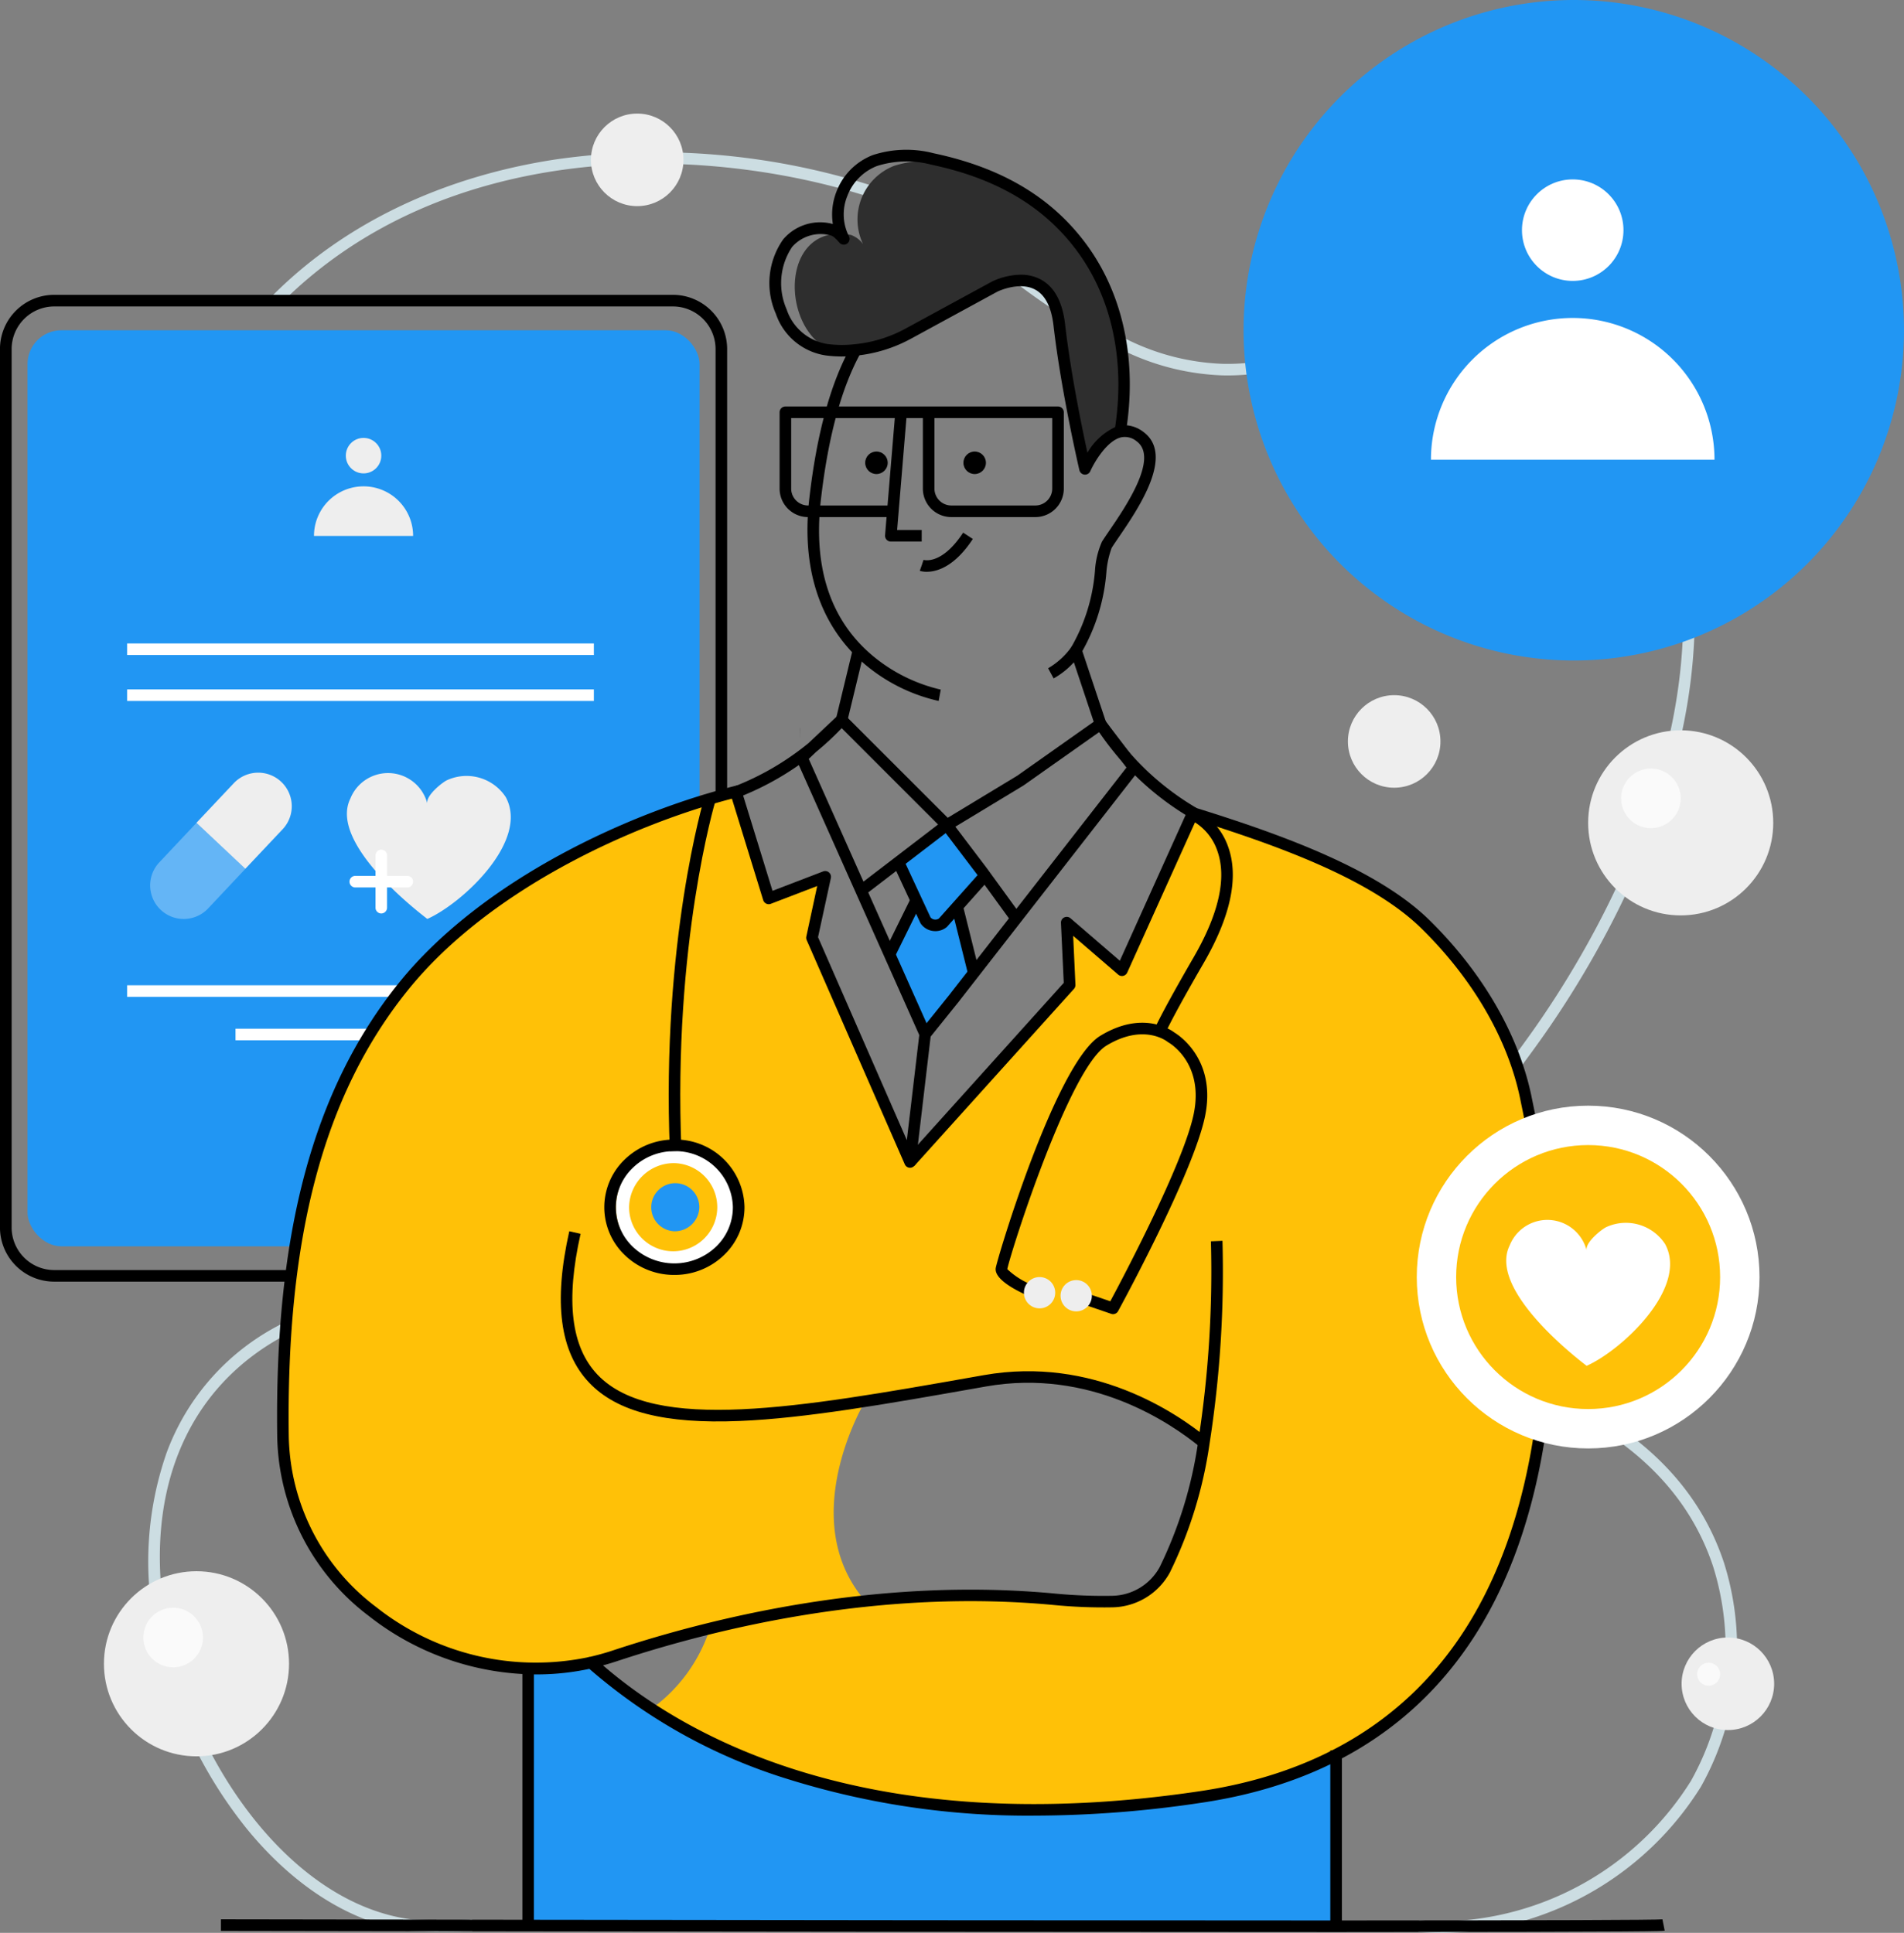 <svg xmlns="http://www.w3.org/2000/svg" width="168.452" height="171" viewBox="0 0 168.452 171">
  <rect x="0" y="0" width="168.452" height="171" fill="#808080" stroke="none"/>
  <g id="illustration_health_mate" transform="translate(-1903.536 54.851)">
    <g id="Group_73" transform="translate(1903.536 -54.851)">
      <g id="Group_1" transform="translate(23.991 13.449)">
        <path id="Path_1" d="M2133.681,173.7q-1.01,0-2.013-.083l.085-1.02a23.33,23.33,0,0,0,3.86,0,26.444,26.444,0,0,0,20.18-12.342,24.054,24.054,0,0,0,1.957-18.989c-2.167-6.528-7.241-11.5-15.083-14.787-3.59-1.5-5.935.9-8.2,3.229-1.677,1.72-3.26,3.345-5.279,3.369h-.045a5.587,5.587,0,0,1-3.828-1.921c-5.476-5.354-2.728-13.092,1.29-18.091,1.429-1.776,2.9-3.562,4.32-5.288,3.62-4.4,7.362-8.947,10.732-13.676,4.865-6.827,15.866-24.682,12.975-42.984-1.418-8.947-7.358-18.911-17.047-19.643-3.992-.3-7.969.952-11.816,2.167-3.7,1.166-7.522,2.371-11.448,2.264a21.7,21.7,0,0,1-8.652-2.156,62.8,62.8,0,0,1-9.923-6.275c-4.07-2.942-8.279-5.985-12.961-7.454-14.775-4.636-37.164-4.948-51.639,9.43l-.055.054a1.494,1.494,0,0,0-.115.118l-.792-.648a2.428,2.428,0,0,1,.191-.2l.047-.047c6.319-6.277,14.931-10.4,24.908-11.922a62.9,62.9,0,0,1,27.76,2.24c4.841,1.518,9.118,4.61,13.255,7.6a62.036,62.036,0,0,0,9.754,6.177,20.7,20.7,0,0,0,8.248,2.061c3.757.1,7.5-1.077,11.113-2.217,3.939-1.243,8.012-2.528,12.2-2.211,4.77.361,9.05,2.82,12.376,7.114a29.768,29.768,0,0,1,5.6,13.39c2.95,18.675-8.215,36.809-13.152,43.739-3.391,4.759-7.146,9.321-10.776,13.733-1.419,1.725-2.887,3.508-4.313,5.279-3.749,4.665-6.358,11.843-1.371,16.718a4.65,4.65,0,0,0,3.112,1.63h.032c1.594-.019,3.034-1.5,4.558-3.06,2.389-2.452,5.1-5.232,9.33-3.459,8.127,3.4,13.4,8.587,15.66,15.408a25.121,25.121,0,0,1-2.046,19.832,27.5,27.5,0,0,1-20.977,12.843C2135.027,173.669,2134.354,173.7,2133.681,173.7Z" transform="translate(-2030.183 -16.145)" fill="#ccdde2"/>
      </g>
      <g id="Group_2" transform="translate(60.446 121.456)">
        <path id="Path_2" d="M2229.856,594.461c-.2-.212-.681-.659-1.291-1.224-3.853-3.576-5.94-5.721-5.94-6.812a.655.655,0,0,1,.01-.115.311.311,0,0,0,0,.054h1.023a.649.649,0,0,1,0,.081c.093.92,4.242,4.77,5.611,6.042.648.6,1.116,1.035,1.339,1.272Z" transform="translate(-2222.625 -586.309)" fill="#ccdde2"/>
      </g>
      <g id="Group_3" transform="translate(13.137 117.056)">
        <path id="Path_3" d="M1999.016,616.925c-.961,0-1.9-.019-2.82-.056l-.042,0c-5.184-.636-10.385-3.884-14.646-9.144a39.846,39.846,0,0,1-8.078-17.816,29.262,29.262,0,0,1,1.049-15.33,20.823,20.823,0,0,1,10.324-11.494l.468.911c-8.976,4.613-12.924,13.992-10.833,25.734,2.1,11.774,10.831,24.757,21.82,26.121,1.682.068,3.45.072,5.259.012l.033,1.023C2000.7,616.911,1999.848,616.925,1999.016,616.925Z" transform="translate(-1972.885 -563.082)" fill="#ccdde2"/>
      </g>
      <g id="Group_4" transform="translate(0 26.088)">
        <path id="Path_4" d="M1963.068,170.163h-54.735a4.8,4.8,0,0,1-4.8-4.788V87.66a4.8,4.8,0,0,1,4.8-4.8h54.735a4.8,4.8,0,0,1,4.8,4.8v39.193a.512.512,0,1,1-1.024,0V87.66a3.777,3.777,0,0,0-3.772-3.773h-54.735a3.777,3.777,0,0,0-3.772,3.773v77.715a3.772,3.772,0,0,0,3.772,3.764h54.735a3.517,3.517,0,0,0,1.354-.26.512.512,0,1,1,.392.946A4.539,4.539,0,0,1,1963.068,170.163Z" transform="translate(-1903.536 -82.864)"/>
      </g>
      <g id="Group_5" transform="translate(2.434 29.217)">
        <rect id="Rectangle_1" width="59.461" height="81.045" rx="3" transform="translate(0 0)" fill="#2196f3"/>
      </g>
      <g id="Group_6" transform="translate(5.934 35.49)">
        <rect id="Rectangle_2" width="53.11" height="15.174" rx="7.587" fill="#2196f3"/>
      </g>
      <g id="Group_9"  transform="translate(27.779 38.741)">
        <g id="Group_7"  transform="translate(2.816)">
          <circle id="Ellipse_1"  cx="1.57" cy="1.57" r="1.57" fill="#eee"/>
        </g>
        <g id="Group_8"  transform="translate(0 4.286)">
          <path id="Path_5"  d="M2050.179,176.671a4.385,4.385,0,0,1,8.771,0Z" transform="translate(-2050.179 -172.286)" fill="#eee"/>
        </g>
      </g>
      <g id="Group_10"  transform="translate(11.245 56.926)">
        <rect id="Rectangle_3"  width="41.296" height="1.024" fill="#fff"/>
      </g>
      <g id="Group_11"  transform="translate(11.245 60.991)">
        <rect id="Rectangle_4"  width="41.296" height="1.024" transform="translate(0 0)" fill="#fff"/>
      </g>
      <g id="Group_12"  transform="translate(11.245 87.166)">
        <rect id="Rectangle_5" width="41.296" height="1.024" fill="#fff"/>
      </g>
      <g id="Group_13"  transform="translate(20.838 91.01)">
        <rect id="Rectangle_6"  width="22.111" height="1.024" fill="#fff"/>
      </g>
      <g id="Group_14"  transform="translate(13.288 72.797)">
        <path id="Path_6"  d="M1982.106,333.51l-3.292,3.5a2.969,2.969,0,1,1-4.326-4.069l3.293-3.5Z" transform="translate(-1973.685 -329.441)" fill="#64b5f6"/>
      </g>
      <g id="Group_15"  transform="translate(17.384 68.362)">
        <path id="Path_7"  d="M2002.927,311.028l-3.3,3.5-4.325-4.069,3.3-3.5a2.969,2.969,0,0,1,4.326,4.069Z" transform="translate(-1995.305 -306.028)" fill="#eee"/>
      </g>
      <g id="Group_16"  transform="translate(30.692 68.362)">
        <path id="Path_8"  d="M2072.669,308.746c-.14-.678,1.249-1.8,1.714-2.043a4.15,4.15,0,0,1,5.222,1.475c2.127,3.883-3.85,9.42-6.935,10.786-.355-.284-8.8-6.6-6.811-10.643A3.59,3.59,0,0,1,2072.669,308.746Z" transform="translate(-2065.556 -306.028)" fill="#eee"/>
      </g>
      <g id="Group_19"  transform="translate(30.921 75.189)">
        <g id="Group_17" transform="translate(0 2.3)">
          <path id="Path_9"  d="M2071.882,355.237h-4.6a.512.512,0,1,1,0-1.024h4.6a.512.512,0,1,1,0,1.024Z" transform="translate(-2066.769 -354.213)" fill="#fff"/>
        </g>
        <g id="Group_18"  transform="translate(2.3)">
          <path id="Path_10"  d="M2079.425,347.694a.512.512,0,0,1-.512-.512v-4.6a.512.512,0,1,1,1.023,0v4.6A.512.512,0,0,1,2079.425,347.694Z" transform="translate(-2078.913 -342.069)" fill="#fff"/>
        </g>
      </g>
      <g id="Group_57"  transform="translate(19.547 13.268)">
        <g id="Group_20"  transform="translate(5.465 56.711)">
          <path id="Path_11"  d="M2133.161,323.625s-10.627-5.727-17.48-7.112a11.706,11.706,0,0,1-1.188,3.549c-1.14,2.532-4.5,9.986-4.5,9.986l-5.051-3.836.076,5.72-13.856,14.8-8.757-19.172,1.167-5.392-4.99,1.911-2.662-9.508a67.292,67.292,0,0,0-24.455,12.06c-11.316,9.112-14.559,23.3-15.61,35.471s.212,25.015,16.286,29.342c0,0,7.556,1.891,13.7-.641a50.4,50.4,0,0,1,7.624-2.177c-.034.014-.061.021-.095.034a14.083,14.083,0,0,1-5.168,7.105s6.73,5.119,18.231,7.344,35.8,3.563,48.051-7.064,12.75-28.148,12.75-28.148S2151.214,334.068,2133.161,323.625Zm-62.923,29.895a2.128,2.128,0,1,1,2.2-2.136A2.173,2.173,0,0,1,2070.239,353.52Zm46.692,19.5c-.321,1.638-2.048,11.992-6.314,13.207s-8.477-1.426-18.428-.4c0,0-2.143.082-5.119.348-6.2-7.269.041-17.63.041-17.63s14.1-4.293,20.824-1.195S2117.258,371.382,2116.931,373.02Z" transform="translate(-2035.577 -314.568)" fill="#ffc107"/>
        </g>
        <g id="Group_21"  transform="translate(26.813 133.927)">
          <path id="Path_12"  d="M2220.121,732.09v13.316c-21.5,0-50.59-.034-71.611-.061-.26-6.853-.669-22.619,1.071-22.728,2.225-.137,4.58-1.563,7.3,1.679s14.088,9.044,30.018,10.409,29.362-2.389,32.345-4.013C2219.24,730.691,2220.121,729.134,2220.121,732.09Z" transform="translate(-2148.273 -722.187)" fill="#2196f3"/>
        </g>
        <g id="Group_22" transform="translate(34.747 88.269)">
          <path id="Path_13"  d="M2195.524,482.524a3.9,3.9,0,1,1-4.006,3.9,3.96,3.96,0,0,1,4.006-3.9m0-1.365a5.269,5.269,0,1,0,5.371,5.268,5.32,5.32,0,0,0-5.371-5.268Z" transform="translate(-2190.154 -481.159)" fill="#fff"/>
        </g>
        <g id="Group_23"  transform="translate(59.833 59.196)">
          <path id="Path_14"  d="M2329.989,332.978l-3.449,3.871a1.07,1.07,0,0,1-1.536-.205l-2.423-5.214,4.727-3.747Z" transform="translate(-2322.58 -327.683)" fill="#2196f3"/>
        </g>
        <g id="Group_24"  transform="translate(59.073 66.382)">
          <path id="Path_15"  d="M2324.554,366.181l1.462,5.867-4.263,5.412-3.183-7.059,2.358-4.781" transform="translate(-2318.57 -365.62)" fill="#2196f3"/>
        </g>
        <g id="Group_26"  transform="translate(50.77 0.97)">
          <g id="Group_25">
            <path id="Path_16"  d="M2303.534,44.259a3.712,3.712,0,0,0-1.926,1.386,9.435,9.435,0,0,0-1.187,1.911s-1.6-6.825-2.28-12.736c-.225-1.925-.9-2.955-1.72-3.474-1.693-1.071-3.979.075-3.979.075l-7.6,4.136a12.356,12.356,0,0,1-4.716,1.474,10.193,10.193,0,0,1-2.327.007c-4.184-2.068-4.245-10.231.84-10.286a5.071,5.071,0,0,1,.43.457q-.112-.225-.2-.45a5.452,5.452,0,0,1,.846.1,2.279,2.279,0,0,1,1.065.812,5.091,5.091,0,0,1,2.75-6.928,9.246,9.246,0,0,1,5.119-.137c.266.055.532.116.8.184a19.952,19.952,0,0,1,10.676,7.194C2303.588,32.67,2304.455,38.6,2303.534,44.259Z" transform="translate(-2274.74 -20.31)" fill="#2e2e2e"/>
          </g>
        </g>
        <g id="Group_27"  transform="translate(30.067 95.658)">
          <path id="Path_17"  d="M2222.019,539.267c-2.624-2.155-9.723-6.991-18.951-5.37l-1.074.19c-7.656,1.35-14.887,2.625-20.735,2.865-6.606.272-10.831-.8-13.294-3.385-2.6-2.725-3.179-7.11-1.765-13.4l1,.224c-1.334,5.935-.84,10.015,1.507,12.473,4.948,5.184,18,2.882,33.111.218l1.074-.189c9.645-1.7,17.045,3.342,19.778,5.587Z" transform="translate(-2165.448 -520.163)"/>
        </g>
        <g id="Group_28"  transform="translate(4.963 56.213)">
          <path id="Path_18"  d="M2055.864,390.588a24.1,24.1,0,0,1-14.8-5.157,20.337,20.337,0,0,1-8.119-15.843c-.251-17.943,3.151-30.687,10.706-40.106,7.486-9.344,20.84-15.293,30-17.548l.245.994c-9.005,2.217-22.121,8.05-29.447,17.194-7.4,9.224-10.728,21.759-10.481,39.452a19.331,19.331,0,0,0,7.728,15.053,22.749,22.749,0,0,0,18.891,4.414l.227,1A22.338,22.338,0,0,1,2055.864,390.588Z" transform="translate(-2032.928 -311.934)"/>
        </g>
        <g id="Group_29"  transform="translate(51.245 51.141)">
          <path id="Path_19"  d="M2277.251,286.185l-.007-1.024h.007Z" transform="translate(-2277.244 -285.162)"/>
        </g>
        <g id="Group_30"  transform="translate(32.221 58.167)">
          <path id="Path_20"  d="M2216.658,411.443a70.975,70.975,0,0,1-21.755-3.186,48.558,48.558,0,0,1-17.913-9.977.512.512,0,0,1,.231-.878c.67-.152,1.346-.339,2.01-.557,9.359-3.1,23.746-6.495,39.12-5.051a44.639,44.639,0,0,0,5.124.2,4.879,4.879,0,0,0,4.181-2.544,37.193,37.193,0,0,0,3.4-11.09,97.787,97.787,0,0,0,1.129-17.727l1.023-.043a98.877,98.877,0,0,1-1.142,17.941,38.194,38.194,0,0,1-3.51,11.4,5.9,5.9,0,0,1-5.058,3.084,45.448,45.448,0,0,1-5.244-.208c-15.2-1.427-29.436,1.933-38.7,5q-.572.187-1.151.345c7.355,6.343,23.521,15.51,52.86,11.121,10.142-1.516,17.869-6.1,22.963-13.628,6.336-9.361,7.469-21.7,7.3-30.4a89.383,89.383,0,0,0-1.909-16.876c0-.007,0-.015-.005-.022-1.021-5.36-4.15-10.831-8.81-15.4-4.477-4.385-12.81-7.374-20.372-9.721l.3-.978c7.678,2.382,16.152,5.429,20.785,9.967,4.8,4.716,8.035,10.374,9.1,15.934a90.607,90.607,0,0,1,1.934,17.057c.17,8.858-.989,21.429-7.478,31.019-5.261,7.775-13.222,12.509-23.662,14.069A99.885,99.885,0,0,1,2216.658,411.443Z" transform="translate(-2176.821 -322.25)"/>
        </g>
        <g id="Group_36"  transform="translate(48.545)">
          <g id="Group_31"  transform="translate(3.347 17.442)">
            <path id="Path_21"  d="M2292.269,138.567a15.279,15.279,0,0,1-6.39-3.126c-2.809-2.313-5.966-6.747-5.059-14.732.648-5.716,1.879-10.239,3.658-13.445l.9.5c-1.713,3.088-2.9,7.483-3.536,13.064-.685,6.026.883,10.668,4.658,13.8a14.517,14.517,0,0,0,5.954,2.936Z" transform="translate(-2280.662 -107.264)"/>
          </g>
          <g id="Group_32" >
            <path id="Path_22"  d="M2290.527,59.757l-.42-.281-.517,0v-.007a.51.51,0,0,1,.087-.285,16.064,16.064,0,0,0,2.1-6.757,7.508,7.508,0,0,1,.618-2.581c.162-.259.387-.589.648-.971,1.427-2.088,4.4-6.432,2.434-7.9a1.629,1.629,0,0,0-1.361-.366c-1.294.289-2.425,2.266-2.75,3a.512.512,0,0,1-.967-.091c-.016-.068-1.612-6.922-2.29-12.794-.187-1.628-.731-2.7-1.614-3.175-1.416-.769-3.329.166-3.348.175l-7.581,4.128a12.784,12.784,0,0,1-4.912,1.534,10.912,10.912,0,0,1-2.724-.023,5.53,5.53,0,0,1-4.393-3.7,6.718,6.718,0,0,1,.652-6.556,4.282,4.282,0,0,1,4.387-1.369l.011,0a5.511,5.511,0,0,1,.31-2.835,5.6,5.6,0,0,1,3.22-3.259,9.6,9.6,0,0,1,5.4-.158c6.021,1.271,10.432,3.9,13.486,8.032,3.177,4.3,4.447,9.969,3.6,16.033a2.818,2.818,0,0,1,1.481.6c2.746,2.059-.473,6.77-2.2,9.3-.254.372-.474.694-.626.937a8,8,0,0,0-.472,2.183A16.9,16.9,0,0,1,2290.527,59.757ZM2285.2,26.226a3.722,3.722,0,0,1,1.786.424c1.2.647,1.919,1.979,2.148,3.961.494,4.284,1.484,9.1,1.977,11.366a5.572,5.572,0,0,1,2.451-2.266c.89-5.908-.3-11.428-3.368-15.576-2.9-3.923-7.11-6.422-12.874-7.639a8.631,8.631,0,0,0-4.833.115,4.581,4.581,0,0,0-2.625,2.668,4.288,4.288,0,0,0,.149,3.546.512.512,0,0,1-.842.569c-.14-.162-.512-.593-.776-.645a3.357,3.357,0,0,0-3.405,1.015,5.763,5.763,0,0,0-.489,5.529,4.539,4.539,0,0,0,3.574,3.06,9.955,9.955,0,0,0,2.482.02,11.789,11.789,0,0,0,4.532-1.416l7.6-4.136A6.176,6.176,0,0,1,2285.2,26.226Z" transform="translate(-2262.995 -15.191)"/>
          </g>
          <g id="Group_33" transform="translate(10.211 23.169)">
            <path id="Path_23"  d="M2320.142,148.975h-2.73a.512.512,0,0,1-.51-.554l.177-2.163.73-8.758,1.021.085-.862,10.366h2.175Z" transform="translate(-2316.9 -137.5)"/>
          </g>
          <g id="Group_34"  transform="translate(0.881 22.7)">
            <path id="Path_24"  d="M2290.274,144.8h-7.436a2.52,2.52,0,0,1-2.517-2.517v-6.24H2268.67v6.24a1.5,1.5,0,0,0,1.493,1.493h7.5V144.8h-7.5a2.52,2.52,0,0,1-2.517-2.517v-6.752a.512.512,0,0,1,.512-.512h24.121a.512.512,0,0,1,.512.512v6.752A2.52,2.52,0,0,1,2290.274,144.8Zm-8.929-8.757v6.24a1.5,1.5,0,0,0,1.493,1.493h7.436a1.5,1.5,0,0,0,1.493-1.493v-6.24Z" transform="translate(-2267.646 -135.022)"/>
          </g>
          <g id="Group_35"  transform="translate(13.283 33.852)">
            <path id="Path_25"  d="M2333.736,197.357a1.981,1.981,0,0,1-.62-.085l.341-.965-.171.483.16-.486c.065.02,1.626.459,3.506-2.411l.857.561C2336.168,196.959,2334.58,197.357,2333.736,197.357Z" transform="translate(-2333.115 -193.892)"/>
          </g>
        </g>
        <g id="Group_37"  transform="translate(60.59 50.494)">
          <path id="Path_26"  d="M2327.337,321.13l-.76-.685,13.976-15.51-.249-5.3a.512.512,0,0,1,.846-.412l4.363,3.759,5.821-12.9a25.257,25.257,0,0,1-3.962-3.014,25.723,25.723,0,0,1-3.552-4.11l-.43-.624.843-.581.43.623a24.688,24.688,0,0,0,3.407,3.943,24.157,24.157,0,0,0,4.178,3.118.512.512,0,0,1,.208.651l-.016.036-6.273,13.906a.512.512,0,0,1-.8.177l-3.981-3.43.2,4.327a.512.512,0,0,1-.131.367Z" transform="translate(-2326.576 -281.746)"/>
        </g>
        <g id="Group_38"  transform="translate(61.909 50.272)">
          <path id="Path_27"  d="M2334.336,308.848l-.8-.642,2.61-3.245a.547.547,0,0,1,.035-.05l5.164-6.628-2.808-3.867-3.093-4.075a.512.512,0,0,1,.142-.747l6.492-3.928,7.076-4.993a.511.511,0,0,1,.7.108l2.938,3.856a.511.511,0,0,1,0,.625l-1.793,2.3-13.971,17.933a.528.528,0,0,1-.043.062Zm2.269-18.673,2.755,3.631,2.642,3.637,9.741-12.5-2.4-3.149-6.689,4.719-.03.02Z" transform="translate(-2333.538 -280.577)"/>
        </g>
        <g id="Group_40"  transform="translate(45.055 49.911)">
          <g id="Group_39" >
            <path id="Path_28"  d="M2260.485,318.8a.512.512,0,0,1-.469-.307l-8.679-19.838a.513.513,0,0,1-.031-.313l.962-4.468-4.106,1.574a.512.512,0,0,1-.672-.327l-2.9-9.409a.512.512,0,0,1,.3-.628,24.286,24.286,0,0,0,6.606-3.851l2.577-2.43a.512.512,0,0,1,.713.01l9.308,9.3a.511.511,0,0,1-.051.769l-7.261,5.558,5.5,12.325a.517.517,0,0,1,.041.268l-1.334,11.312a.512.512,0,0,1-.433.447A.535.535,0,0,1,2260.485,318.8Zm-8.143-20.4,7.856,17.958,1.1-9.3-10.654-23.887a25.263,25.263,0,0,1-4.93,2.693l2.6,8.434,4.479-1.716a.512.512,0,0,1,.684.586Zm-.823-15.772,4.842,10.857,6.6-5.054-8.526-8.523-.166.171A24.846,24.846,0,0,1,2252.18,282Z" transform="translate(-2244.57 -278.666)"/>
          </g>
        </g>
        <g id="Group_41"  transform="translate(59.451 62.727)">
          <path id="Path_29"  d="M2324.323,352.708a1.623,1.623,0,0,1-.214-.014,1.569,1.569,0,0,1-1.071-.638.555.555,0,0,1-.05-.085l-2.424-5.214.928-.432,2.4,5.162a.558.558,0,0,0,.746.1l3.417-3.834.765.681-3.449,3.871a.545.545,0,0,1-.062.058A1.564,1.564,0,0,1,2324.323,352.708Z" transform="translate(-2320.565 -346.325)"/>
        </g>
        <g id="Group_42"  transform="translate(64.643 66.819)">
          <rect id="Rectangle_7"  width="1.024" height="6.046" transform="translate(0 0.248) rotate(-13.994)"/>
        </g>
        <g id="Group_43"  transform="translate(58.697 66.156)">
          <rect id="Rectangle_8"  width="5.331" height="1.024" transform="translate(0 4.781) rotate(-63.75)"/>
        </g>
        <g id="Group_44"  transform="translate(73.183 43.77)">
          <path id="Path_30"  d="M2397.21,253.425l-1.875-5.621a7.116,7.116,0,0,1-1.791,1.426l-.488-.9a6.6,6.6,0,0,0,2.045-1.857.512.512,0,0,1,.91.124l2.17,6.5Z" transform="translate(-2393.057 -246.248)"/>
        </g>
        <g id="Group_45"  transform="translate(54.419 44.161)">
          <rect id="Rectangle_9"  width="6.318" height="1.024" transform="matrix(0.235, -0.972, 0.972, 0.235, 0, 6.141)"/>
        </g>
        <g id="Group_46"  transform="translate(65.689 26.679)">
          <circle id="Ellipse_2"  cx="0.996" cy="0.996" r="0.996"/>
        </g>
        <g id="Group_47"  transform="translate(56.999 26.679)">
          <circle id="Ellipse_3"  cx="0.996" cy="0.996" r="0.996"/>
        </g>
        <g id="Group_48"  transform="translate(82.589 58.233)">
          <path id="Path_31"  d="M2443.636,342.575l-.925-.44c.624-1.312,1.79-3.444,3.466-6.337,2.23-3.853,2.94-7.012,2.11-9.391a4.809,4.809,0,0,0-2.536-2.85l.369-.955a5.844,5.844,0,0,1,3.124,3.443c.946,2.676.212,6.13-2.183,10.267C2445.4,339.18,2444.248,341.287,2443.636,342.575Z" transform="translate(-2442.711 -322.602)"/>
        </g>
        <g id="Group_49"  transform="translate(68.542 77.214)">
          <path id="Path_32"  d="M2378.941,448.582a.509.509,0,0,1-.166-.028l-2.57-.879.331-.969,2.16.738c1.115-2.076,6.431-12.114,7.368-16.512.979-4.6-2.194-6.374-2.226-6.392a.505.505,0,0,1-.082-.055c-.084-.067-2.133-1.652-5.412.347s-8.459,18.254-8.76,19.768a6.9,6.9,0,0,0,2.232,1.411l-.419.935c-1.35-.605-2.94-1.515-2.839-2.417.079-.708,5.3-18.163,9.252-20.57,3.726-2.272,6.224-.548,6.56-.292.435.263,3.763,2.461,2.694,7.479-1.074,5.04-7.407,16.676-7.676,17.168A.513.513,0,0,1,2378.941,448.582Zm-9.369-4.007" transform="translate(-2368.555 -422.801)"/>
        </g>
        <g id="Group_50"  transform="translate(39.616 57.282)">
          <path id="Path_33"  d="M2215.962,348.871c-.769-18.49,3.016-31.166,3.054-31.292l.979.3c-.037.124-3.771,12.648-3.01,30.951Z" transform="translate(-2215.859 -317.579)"/>
        </g>
        <g id="Group_51"  transform="translate(33.918 87.548)">
          <path id="Path_34"  d="M2191.973,489.331a6.269,6.269,0,0,1-4.353-1.726,5.845,5.845,0,0,1-.042-8.482,6.271,6.271,0,0,1,4.369-1.769h.032a6.1,6.1,0,0,1,6.2,5.958,5.849,5.849,0,0,1-1.8,4.25,6.273,6.273,0,0,1-4.369,1.769Zm-5.172-5.963a4.834,4.834,0,0,0,1.526,3.5,5.333,5.333,0,0,0,7.334-.036,4.832,4.832,0,0,0,1.491-3.511,5.078,5.078,0,0,0-5.173-4.939h-.027a5.251,5.251,0,0,0-3.659,1.479A4.83,4.83,0,0,0,2186.8,483.368Z" transform="translate(-2185.777 -477.354)"/>
        </g>
        <g id="Group_52"  transform="translate(98.148 141.597)">
          <rect id="Rectangle_10"  width="1.024" height="15.548"/>
        </g>
        <g id="Group_53"  transform="translate(26.667 134.335)">
          <path id="Path_35"  d="M2148.522,747.095H2147.5V724.346l1.024-.007Z" transform="translate(-2147.498 -724.339)"/>
        </g>
        <g id="Group_54" transform="translate(0 156.532)">
          <path id="Path_36" d="M2105.387,842.643c-21.919,0-51.368-.035-71.612-.061-15.808-.02-27.049-.041-27.049-.041l0-1.024s11.242.02,27.049.041c20.244.026,49.692.062,71.611.062,18.63-.008,28.354-.04,28.9-.1l-.027,0,.2,1C2134.293,842.564,2133.947,842.632,2105.387,842.643Z" transform="translate(-2006.726 -841.517)"/>
        </g>
        <g id="Group_55"  transform="translate(71.041 99.713)">
          <circle id="Ellipse_4"  cx="1.385" cy="1.385" r="1.385" fill="#eee"/>
        </g>
        <g id="Group_56"  transform="translate(74.283 99.981)">
          <circle id="Ellipse_5"  cx="1.385" cy="1.385" r="1.385" fill="#eee"/>
        </g>
      </g>
      <g id="Group_58" transform="translate(116.463 6.369)">
        <circle id="Ellipse_6"  cx="22.848" cy="22.848" r="22.848" fill="#2196f3"/>
      </g>
      <g id="Group_59"  transform="translate(110.018 0)">
        <path id="Path_37"  d="M2513.534-54.851h0a29.218,29.218,0,0,0-25.3,14.609h0a29.219,29.219,0,0,0,0,29.217h0a29.218,29.218,0,0,0,25.3,14.609h0a29.217,29.217,0,0,0,25.3-14.609h0a29.219,29.219,0,0,0,0-29.217h0A29.217,29.217,0,0,0,2513.534-54.851Z" transform="translate(-2484.317 54.851)" fill="#2196f3"/>
      </g>
      <g id="Group_60"  transform="translate(140.508 64.609)">
        <circle id="Ellipse_7"  cx="8.188" cy="8.188" r="8.188" fill="#eee"/>
      </g>
      <g id="Group_61" transform="translate(143.425 67.993)">
        <circle id="Ellipse_8" cx="2.636" cy="2.636" r="2.636" fill="#fafafa"/>
      </g>
      <g id="Group_62" transform="translate(9.196 139.007)">
        <circle id="Ellipse_9"  cx="8.188" cy="8.188" r="8.188" fill="#eee"/>
      </g>
      <g id="Group_63"  transform="translate(119.253 61.502)">
        <circle id="Ellipse_10"  cx="4.094" cy="4.094" r="4.094" fill="#eee"/>
      </g>
      <g id="Group_64" transform="translate(12.683 142.235)">
        <circle id="Ellipse_11"  cx="2.636" cy="2.636" r="2.636" transform="translate(0 0)" fill="#fafafa"/>
      </g>
      <g id="Group_65" transform="translate(148.776 144.87)">
        <circle id="Ellipse_12" cx="4.094" cy="4.094" r="4.094" fill="#eee"/>
      </g>
      <g id="Group_66" transform="translate(120.431 63.15)">
        <circle id="Ellipse_13" cx="1.458" cy="1.458" r="1.458" fill="#eee"/>
      </g>
      <g id="Group_67" transform="translate(150.15 147.101)">
        <circle id="Ellipse_14"  cx="1.017" cy="1.017" r="1.017" fill="#fafafa"/>
      </g>
      <g id="Group_68"  transform="translate(52.281 10.048)">
        <circle id="Ellipse_15"  cx="4.094" cy="4.094" r="4.094" transform="translate(0 0)" fill="#eee"/>
      </g>
      <g id="Group_69"  transform="translate(54.294 12.321)">
        <circle id="Ellipse_16"  cx="1.458" cy="1.458" r="1.458" transform="translate(0 0)" fill="#eee"/>
      </g>
      <g id="Group_70"  transform="translate(125.345 97.819)">
        <circle id="Ellipse_17"  cx="15.162" cy="15.162" r="15.162" fill="#fff"/>
      </g>
      <g id="Group_71"  transform="translate(128.83 101.304)">
        <circle id="Ellipse_18"  cx="11.677" cy="11.677" r="11.677" fill="#ffc107"/>
      </g>
      <g id="Group_72"  transform="translate(133.26 107.898)">
        <path id="Path_38"  d="M2614.121,517.456c-.14-.678,1.25-1.8,1.713-2.043a4.151,4.151,0,0,1,5.222,1.475c2.126,3.883-3.85,9.42-6.935,10.786-.355-.284-8.8-6.6-6.812-10.643A3.59,3.59,0,0,1,2614.121,517.456Z" transform="translate(-2607.007 -514.738)" fill="#fff"/>
      </g>
    </g>
    <g id="Group_76"  transform="translate(2030.136 -38.979)">
      <g id="Group_74" transform="translate(8.053)">
        <circle id="Ellipse_19" cx="4.49" cy="4.49" r="4.49" fill="#fff"/>
      </g>
      <g id="Group_75"  transform="translate(0 12.258)">
        <path id="Path_39"  d="M2571.852,111.429a12.543,12.543,0,0,1,25.086,0Z" transform="translate(-2571.852 -98.886)" fill="#fff"/>
      </g>
    </g>
  </g>
</svg>
